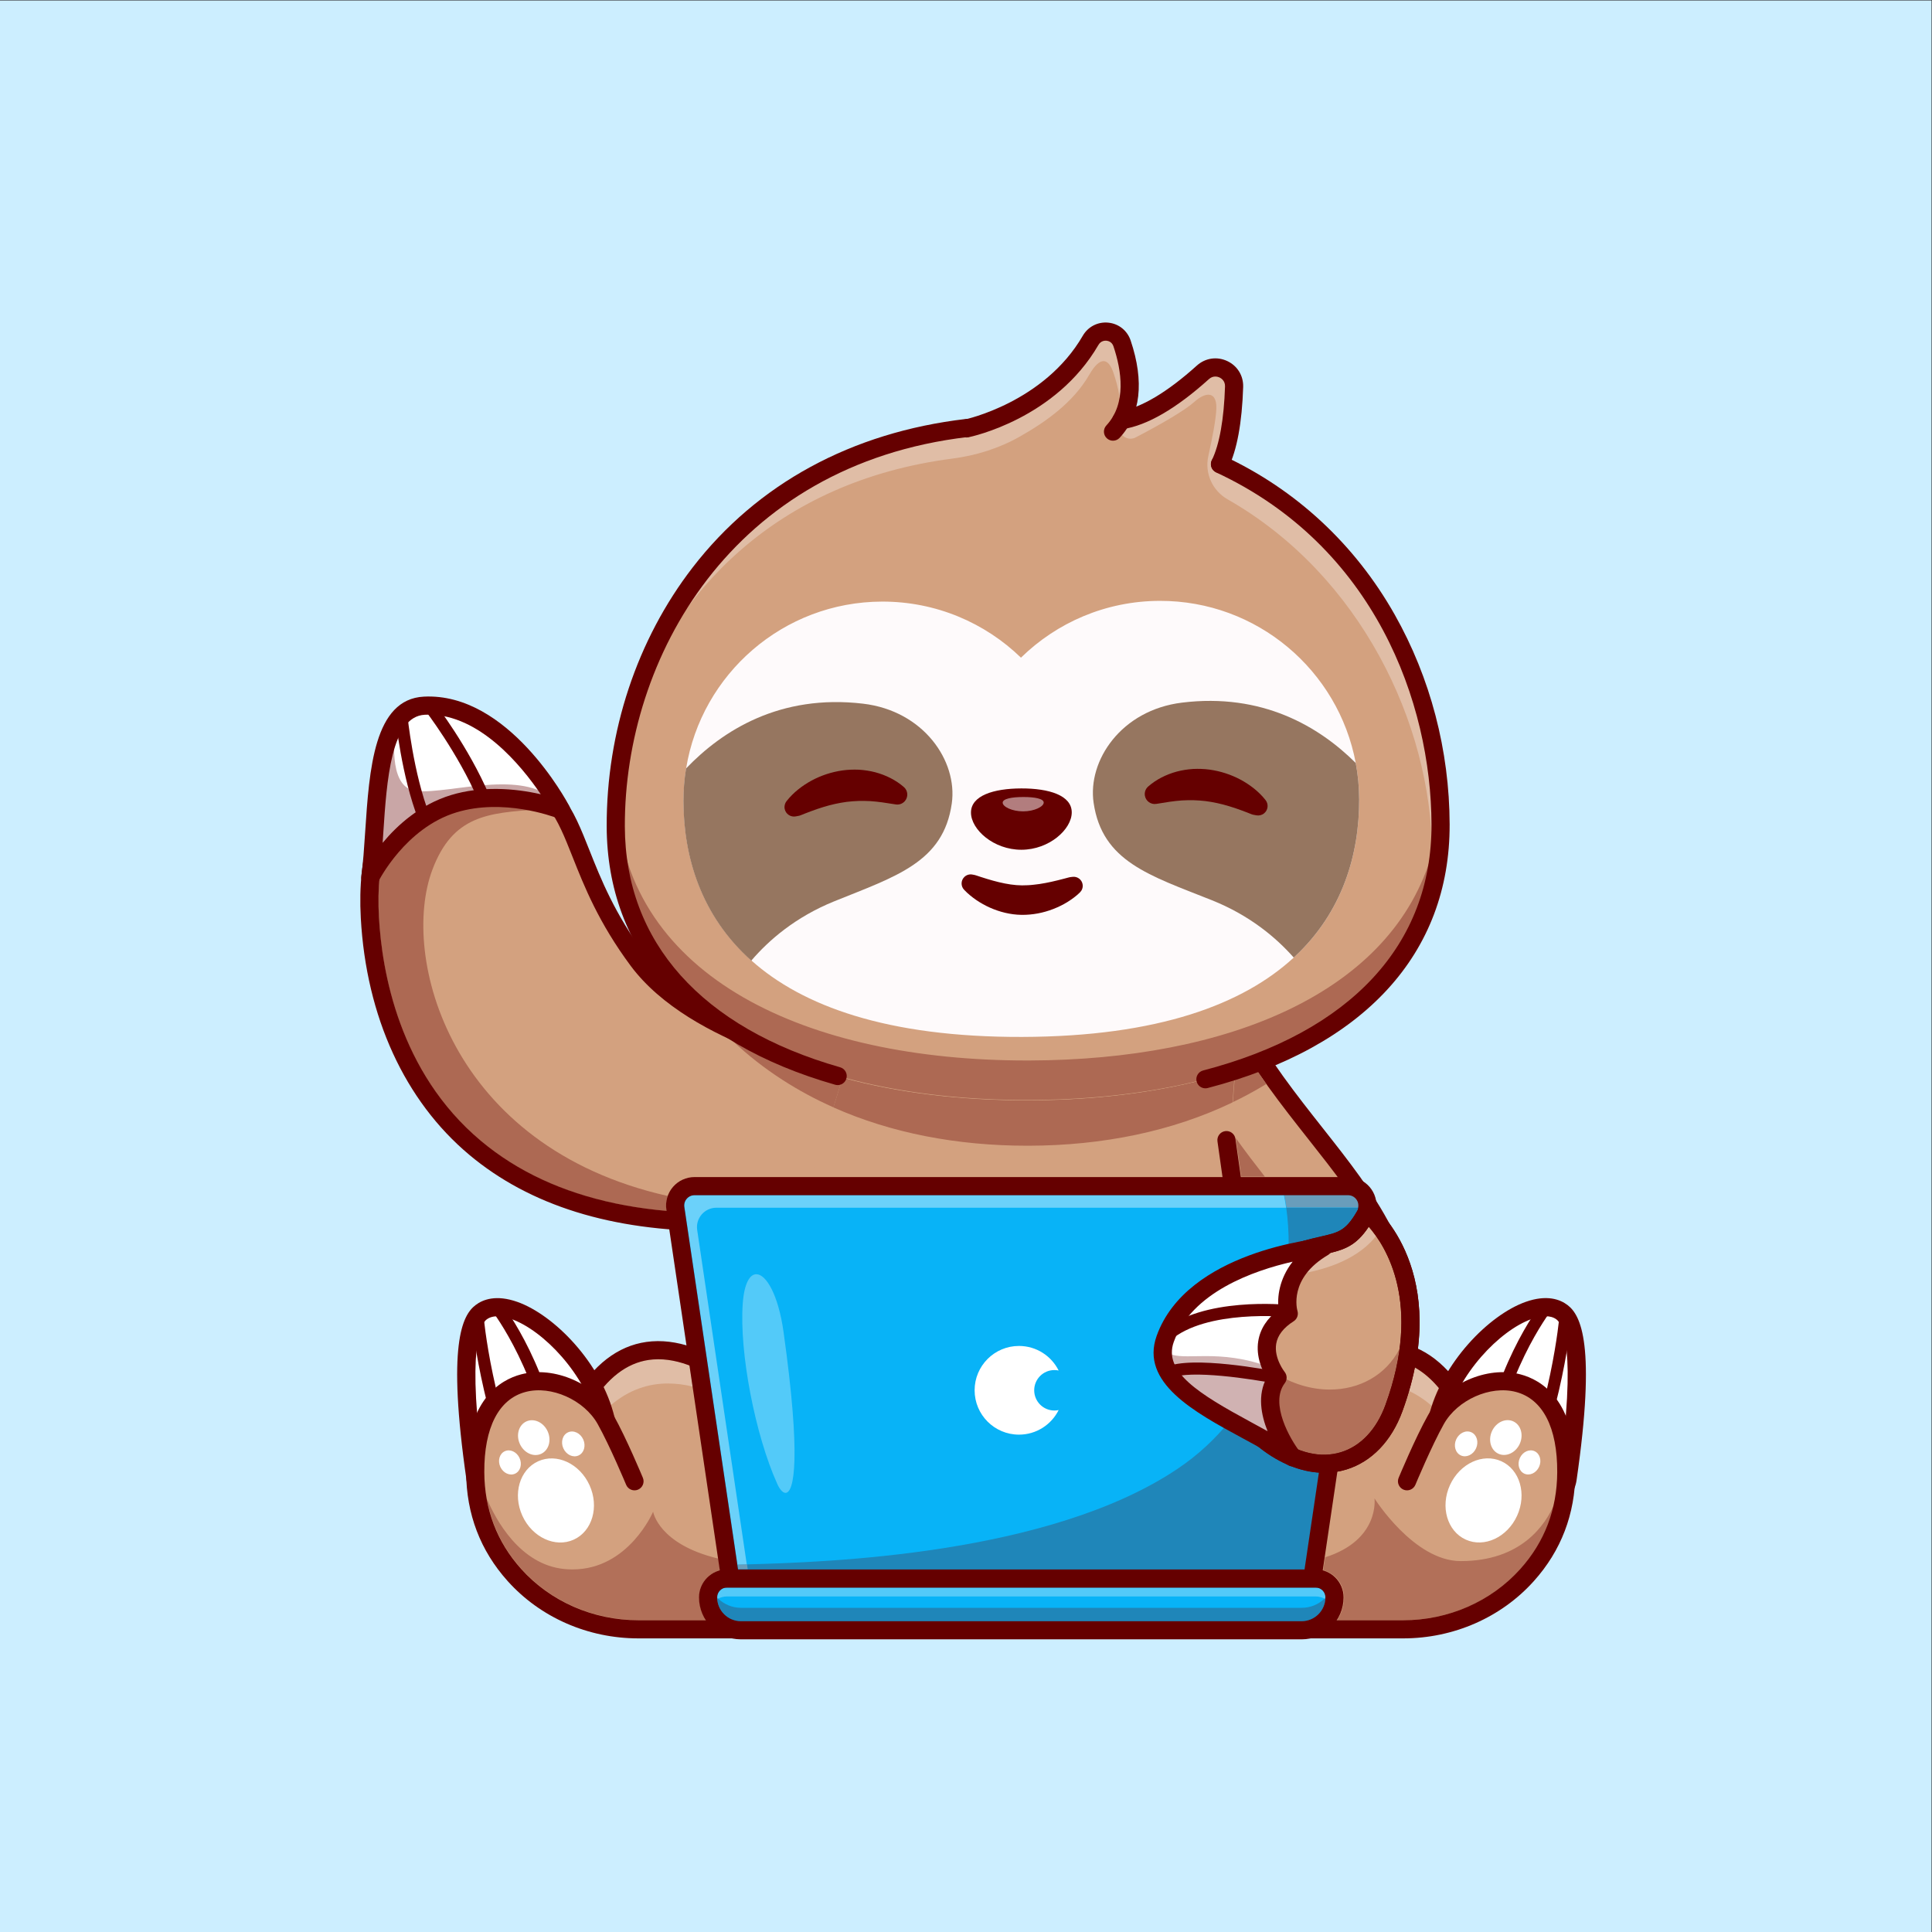 <?xml version="1.0" encoding="UTF-8" standalone="no"?>
<svg
   xmlns:dc="http://purl.org/dc/elements/1.1/"
   xmlns:cc="http://creativecommons.org/ns#"
   xmlns:rdf="http://www.w3.org/1999/02/22-rdf-syntax-ns#"
   xmlns:svg="http://www.w3.org/2000/svg"
   xmlns="http://www.w3.org/2000/svg"
   viewBox="0 0 5333.333 5333.333"
   height="5333.333"
   width="5333.333"
   xml:space="preserve"
   id="svg2"
   version="1.1"><rect x="0" y="0" width="5333.333" height="5333.333" fill="#333333" stroke="none"/><defs
     id="defs6" /><g
     transform="matrix(1.333,0,0,-1.333,0,5333.333)"
     id="g10"><g
       transform="scale(0.1)"
       id="g12"><g
         transform="scale(2.454)"
         id="g14"><path
           id="path16"
           style="fill:#cceeff;fill-opacity:1;fill-rule:nonzero;stroke:none"
           d="M 16300,0 H 0 V 16300 H 16300 V 0" /></g><g
         transform="scale(1.698)"
         id="g18"><path
           id="path20"
           style="fill:#d3a17f;fill-opacity:1;fill-rule:nonzero;stroke:none"
           d="m 16286.5,6880.68 c -6.1,-331.31 -64.3,-634.87 -165.5,-910.8 -1024,-2788.36 -6467.28,-2745.41 -7344.32,92.96 -154.17,484.88 -182.09,1008.53 -76.94,1512.79 71.11,329.9 168.25,702.91 280.35,1089.83 168.01,579.55 369.78,1190.03 567.65,1732.24 40.12,110.1 80.24,217.2 119.53,320.8 97.14,254 190.99,486.2 277.58,684.4 h 5037.25 c 35.1,-77.8 80.3,-188 131.2,-318.3 l 0.3,-0.3 c 85.2,-217.5 187.6,-491.8 287.8,-767.1 140.6,-386.43 277,-775.52 357.6,-1014.64 196.7,-652.89 541,-1615.71 527.5,-2421.88" /></g><g
         transform="scale(1.709)"
         id="g22"><path
           id="path24"
           style="fill:#650000;fill-opacity:1;fill-rule:nonzero;stroke:none"
           d="m 16178.2,6835.07 h 0.3 -0.3 M 9950.92,11217.2 C 9556.98,10298 8995.91,8648.19 8749.31,7502.12 c -99.89,-479.38 -74.43,-979.65 73.79,-1446.16 503.9,-1631.12 2581.2,-2255.1 4279.8,-2014.65 1412.5,199.95 2933.2,1039.45 2965.4,2795.75 11.2,670.21 -232.9,1451.72 -429.1,2079.67 -31.9,102.06 -62.2,199.32 -89.7,290.54 -164,487.75 -552.2,1571.83 -739.1,2009.93 H 9950.92 M 12361.4,3769.14 c -698.7,0 -1382.6,133.42 -1980.8,391.66 -907.54,391.72 -1518.64,1024.3 -1767.4,1829.39 -159.34,501.62 -186.73,1040.51 -79.06,1557.52 255.67,1187.97 844.59,2909.49 1243.8,3823.49 l 28.79,66 h 5146.87 l 29.2,-64.9 c 175.7,-391.3 602.1,-1579.85 775.7,-2096.62 l 1,-3.33 c 27.5,-91 57.8,-188.14 89.6,-290.08 200.9,-643.05 450.9,-1443.4 439.1,-2149.07 v -0.17 c -15.2,-827.27 -353.3,-1549.44 -978,-2088.39 -555.9,-479.68 -1308.5,-798.19 -2176.4,-921.08 -257.2,-36.45 -515.8,-54.42 -772.4,-54.42" /></g><g
         transform="scale(1.797)"
         id="g26"><path
           id="path28"
           style="fill:#d3a17f;fill-opacity:1;fill-rule:nonzero;stroke:none"
           d="m 16239.3,6756.23 c -36.5,-785.4 -567.3,-1040.86 -1008.9,-1116.16 -323.2,-55.21 -598.5,-14.41 -598.5,-14.41 l -451.4,3566.92 28.5,371.56 69.3,908.06 0.3,-0.2 c 125,-229.1 262.8,-440.9 405.6,-641.44 739.6,-1037.75 1615.8,-1776.12 1555.1,-3074.33" /></g><g
         transform="scale(1.797)"
         id="g30"><path
           id="path32"
           style="fill:#d3a17f;fill-opacity:1;fill-rule:nonzero;stroke:none"
           d="m 16239.3,6756.23 c -22.2,-474.51 -224.5,-755.62 -478.9,-920.08 -166.6,-108.25 -355.4,-166.3 -530,-196.08 -323.2,-55.21 -598.5,-14.41 -598.5,-14.41 l -451.4,3566.92 2.7,34.01 25.8,337.55 69.3,908.06 0.3,-0.2 c 125,-229.1 262.8,-440.9 405.6,-641.44 739.6,-1037.75 1615.8,-1776.12 1555.1,-3074.33" /></g><g
         transform="scale(1.607)"
         id="g34"><path
           id="path36"
           style="fill:#ad6953;fill-opacity:1;fill-rule:nonzero;stroke:none"
           d="m 16300,9733.75 h -304 l -69.4,491.15 c -0.3,2 -0.6,4 -1,6 122.7,-172 248.9,-336.68 374.4,-497.15 m -429.7,575.45 c -2.5,1.4 -5.1,2.8 -7.6,4.1 l 0.4,6.1 c 2.4,-3.4 4.8,-6.8 7.2,-10.2" /></g><g
         transform="scale(1.807)"
         id="g38"><path
           id="path40"
           style="fill:#650000;fill-opacity:1;fill-rule:nonzero;stroke:none"
           d="m 14794.9,5474.69 c -148.8,0 -250.3,14.39 -261.6,16.05 l -76.9,11.4 -503.6,3558.72 c -8,56.83 31.6,109.46 88.5,117.54 56.6,7.97 109.4,-31.54 117.5,-88.43 l 481.3,-3401.01 c 193.7,-14.23 714.3,-21.31 1061.2,264.73 211.1,174.04 326.1,432.75 341.8,768.81 45.6,977.38 -460.4,1618.53 -1046.4,2360.94 -307.5,389.74 -625.6,792.71 -891,1279.36 -27.5,50.4 -8.9,113.5 41.5,141.1 50.3,27.5 113.5,8.9 141.1,-41.6 257,-471.1 569.5,-867.1 871.7,-1250.03 586.3,-742.86 1140,-1444.49 1090.8,-2499.45 -18.5,-397.66 -159.2,-707.33 -418.1,-920.38 -326.6,-268.67 -762.9,-317.75 -1037.8,-317.75" /></g><g
         transform="scale(1.851)"
         id="g42"><path
           id="path44"
           style="fill:#d3a17f;fill-opacity:1;fill-rule:nonzero;stroke:none"
           d="M 16300,5988.3 V 4137.82 H 6548.03 V 5988.3 c 806.21,1262.26 2044.11,-157.44 2044.11,-157.44 h 5663.76 c 0,0 473.9,543.36 1026.1,658.98 340.4,71.05 710.5,-20.21 1018,-501.54" /></g><path
         id="path46"
         style="fill:#e0bda6;fill-opacity:1;fill-rule:nonzero;stroke:none"
         d="m 12653.2,10912.5 c -43,126.9 -94.4,251.4 -152.7,372.5 300.5,352.9 645.4,545.7 1028.6,574.5 35.4,2.7 70.7,4 106.1,4 219.1,0 437.3,-49.8 645.9,-129 l 65.1,-439.7 c -165.4,40.3 -337.4,64.3 -512.3,64.3 -391.8,0 -798.4,-120.2 -1180.7,-446.6" /><g
         transform="scale(1.828)"
         id="g48"><path
           id="path50"
           style="fill:#e0bda6;fill-opacity:1;fill-rule:nonzero;stroke:none"
           d="m 16218,5961.77 c -84,73.29 -170.2,128.32 -257.2,168.03 26.9,92.43 48.6,181.43 65.8,267.46 97.3,-53.98 188.6,-131.76 273.4,-232.95 -31.4,-65.85 -59,-133.57 -82,-202.54" /></g><g
         transform="scale(1.862)"
         id="g52"><path
           id="path54"
           style="fill:#650000;fill-opacity:1;fill-rule:nonzero;stroke:none"
           d="M 16300,4011.35 H 6406.71 v 1969.34 l 15.89,24.81 c 223.37,349.77 501.72,539.41 827.27,563.68 694.05,51.44 1338.06,-676.97 1365.12,-708.06 36.62,-41.99 32.27,-105.73 -9.71,-142.35 -41.99,-36.62 -105.73,-32.27 -142.35,9.67 -6.01,6.87 -605.83,684.28 -1198.56,639.44 -251.24,-18.84 -471.76,-169.08 -655.83,-446.63 V 4213.13 h 9489.66 v 1708.12 c -184.2,277.71 -404.9,427.95 -656.3,446.69 -594.5,44.3 -1192.1,-632.58 -1198.1,-639.45 -36.6,-41.99 -100.3,-46.34 -142.3,-9.72 -42,36.62 -46.4,100.36 -9.8,142.35 27.1,31.09 671.8,759.66 1365.1,708.06 325.6,-24.27 603.9,-213.91 827.3,-563.68 l 15.9,-24.81 V 4011.35" /></g><path
         id="path56"
         style="fill:#ffffff;fill-opacity:1;fill-rule:nonzero;stroke:none"
         d="m 9847.62,9381 c -183.33,1265.4 -360.98,3088.5 114.15,3451.9 635.83,486.2 2235.93,-781.5 2582.83,-2219.5 C 12741.4,9797.7 10004.2,8300.3 9847.62,9381" /><path
         id="path58"
         style="fill:#650000;fill-opacity:1;fill-rule:nonzero;stroke:none"
         d="m 11554.7,9437.8 c -63,0 -117.3,47.6 -124.1,111.8 -210,1971 -1228.7,3298.8 -1239,3311.9 -42.4,54.5 -32.7,133 21.7,175.4 54.4,42.5 132.9,32.8 175.4,-21.6 43.7,-55.9 1072.6,-1393.9 1290.5,-3439.3 7.3,-68.6 -42.4,-130.2 -111.1,-137.5 -4.5,-0.5 -9,-0.7 -13.4,-0.7" /><path
         id="path60"
         style="fill:#650000;fill-opacity:1;fill-rule:nonzero;stroke:none"
         d="m 10932.9,8815.7 c -46.6,0 -91.3,26.1 -112.8,70.8 -880.01,1830.6 -1054.52,3841.8 -1056.18,3861.9 -5.72,68.8 45.46,129.2 114.25,134.9 69.29,5.4 129.13,-45.5 134.83,-114.3 1.7,-19.6 173,-1986.5 1032.4,-3774.2 29.9,-62.2 3.7,-136.9 -58.5,-166.8 -17.4,-8.4 -35.9,-12.3 -54,-12.3" /><path
         id="path62"
         style="fill:#650000;fill-opacity:1;fill-rule:nonzero;stroke:none"
         d="m 10033.6,9408 c 14.7,-102 58.1,-159 145,-190.6 359.6,-130.7 1234.3,222.8 1799.3,727.8 271.3,242.4 418.4,481.6 384,624.2 -236.2,979 -1106.7,1889 -1771.7,2124.6 -156.1,55.4 -372,98.4 -514.3,-10.4 -109.15,-83.5 -434.73,-566.4 -42.3,-3275.7 v 0.1 m 319,-591.3 c -111,0 -213.1,15 -302.4,47.5 -216.21,78.6 -354.2,252.6 -388.58,489.9 v 0 c -407.47,2812.9 -89.02,3417.8 185.99,3628 152.39,116.7 426.79,222.7 868.19,66.2 754.5,-267.4 1738.1,-1257.5 2011.4,-2390.8 71,-294.2 -101.5,-637.4 -498.8,-992.5 -511.6,-457.2 -1309.4,-848.3 -1875.8,-848.3" /><g
         transform="scale(2.014)"
         id="g64"><path
           id="path66"
           style="fill:#ffffff;fill-opacity:1;fill-rule:nonzero;stroke:none"
           d="m 16120.7,4658.79 c 91.1,628.42 179.3,1533.81 -56.6,1714.28 -315.8,241.46 -1110.5,-388.11 -1282.7,-1102.25 -97.7,-405.09 1261.6,-1148.73 1339.3,-612.03" /></g><g
         transform="scale(1.973)"
         id="g68"><path
           id="path70"
           style="fill:#650000;fill-opacity:1;fill-rule:nonzero;stroke:none"
           d="m 15587.6,4783.57 c -2.2,0 -4.5,0.1 -6.8,0.35 -34.7,3.7 -59.9,34.92 -56.3,69.69 110.5,1036.72 632,1714.88 654.1,1743.22 21.6,27.57 61.3,32.49 88.9,10.95 27.6,-21.49 32.5,-61.28 11,-88.91 -5.2,-6.63 -521.5,-679.63 -627.9,-1678.64 -3.5,-32.54 -31,-56.66 -63,-56.66" /></g><g
         transform="scale(1.997)"
         id="g72"><path
           id="path74"
           style="fill:#650000;fill-opacity:1;fill-rule:nonzero;stroke:none"
           d="m 15711.8,4414.58 c -9.1,0 -18.3,1.95 -27.1,6.16 -31.1,14.97 -44.3,52.38 -29.3,83.53 430.4,895.21 516.2,1880.16 517,1889.98 2.9,34.45 33.5,59.94 67.6,57.24 34.4,-2.86 60,-33.11 57.1,-67.56 -0.8,-10.06 -88.1,-1017.2 -528.9,-1933.9 -10.7,-22.38 -33.1,-35.45 -56.4,-35.45" /></g><g
         transform="scale(2.028)"
         id="g76"><path
           id="path78"
           style="fill:#650000;fill-opacity:1;fill-rule:nonzero;stroke:none"
           d="m 16007.3,4626.02 h 0.3 -0.3 m -223.9,1661.84 c -49.1,0 -100.1,-13.12 -142.3,-28.11 -327.8,-116.18 -757.2,-564.93 -873.6,-1047.7 -17,-70.32 55.6,-188.27 189.4,-307.81 278.5,-249.03 710,-423.45 887.2,-358.89 42.9,15.58 64.3,43.69 71.6,93.98 193.5,1335.98 32.9,1574.11 -20.9,1615.29 -31.8,24.26 -71,33.24 -111.4,33.24 m -25.1,-1940.11 c -279.3,0 -672.7,192.86 -925,418.32 -195.9,175.11 -281,344.35 -246,489.43 134.8,558.86 619.8,1047.1 991.9,1178.96 217.7,77.13 353,24.86 428.1,-32.64 135.6,-103.66 292.7,-401.95 91.8,-1789.06 v 0 c -17,-117.02 -85,-202.83 -191.6,-241.59 -44.1,-16.02 -94.5,-23.42 -149.2,-23.42" /></g><g
         transform="scale(1.991)"
         id="g80"><path
           id="path82"
           style="fill:#d3a17f;fill-opacity:1;fill-rule:nonzero;stroke:none"
           d="m 14636.5,4688.57 c 0,0 168.2,404.87 300.6,641.35 292.3,521.97 1362.9,708.18 1356.2,-547.79 -2.5,-471 -183,-818.46 -407.8,-1068.8 -327,-364.44 -799.4,-564.67 -1289.1,-564.67 h -3978 -3977.92 c -489.74,0 -962.1,200.23 -1289.22,564.67 -224.68,250.34 -405.22,597.8 -407.72,1068.8 -6.69,1255.97 1063.93,1069.76 1356.2,547.79 132.43,-236.48 300.61,-641.35 300.61,-641.35 h 8036.15" /></g><g
         transform="scale(1.975)"
         id="g84"><path
           id="path86"
           style="fill:#b27059;fill-opacity:1;fill-rule:nonzero;stroke:none"
           d="m 14718.9,3270.25 h -696.8 c 45,68.97 71.1,151.31 71.1,239.58 0,135.92 -92.8,250.57 -218.4,283.99 l 20,135.01 c 575.9,182.25 517.6,617.66 517.6,617.66 0,0 413.2,-657.36 904.1,-657.36 635.8,0 889.5,380.35 983.5,602.82 -54.4,-254.52 -172.1,-483.57 -351.9,-683.9 -306.8,-341.77 -754.8,-537.8 -1229.2,-537.8 m -7315.74,0 h -706.99 c -474.35,0 -922.36,196.03 -1229.14,537.8 -191.68,213.55 -312.81,459.81 -361.88,734.79 91.91,-216.33 345.47,-691.69 813.08,-736.82 29.27,-2.78 57.88,-4.15 85.63,-4.15 588.85,0 844.48,605.15 844.48,605.15 0,0 55.05,-341.82 684.05,-491.61 l 18.03,-121.59 c -125.59,-33.42 -218.36,-148.07 -218.36,-283.99 0,-88.27 26.13,-170.61 71.1,-239.58" /></g><g
         transform="scale(2.002)"
         id="g88"><path
           id="path90"
           style="fill:#650000;fill-opacity:1;fill-rule:nonzero;stroke:none"
           d="M 14514.7,3037.22 H 6603.28 c -521.01,0 -1013.69,216.03 -1351.77,592.66 -282.67,314.91 -427.17,693.44 -429.48,1125 -3.98,750.26 353.87,956.86 567.61,1013.24 345.97,91.23 775.23,-98.08 956.71,-422.13 132.88,-237.25 296.83,-631.01 303.77,-647.64 19.87,-47.84 -2.85,-102.77 -50.69,-122.65 -47.84,-19.92 -102.72,2.8 -122.65,50.64 -1.64,3.99 -166.74,400.3 -294.18,627.92 -139.88,249.79 -480.95,402 -745.12,332.38 -278.31,-73.41 -430.22,-368.49 -427.77,-830.76 2.05,-384.27 130.39,-720.91 381.48,-1000.66 302.52,-337.03 744.32,-530.34 1212.09,-530.34 h 7911.42 c 467.8,0 909.6,193.31 1212.2,530.34 251.1,279.75 379.4,616.43 381.4,1000.66 2.5,462.27 -149.4,757.35 -427.8,830.76 -264,69.62 -605.2,-82.59 -745.1,-332.38 -127.5,-227.77 -292.5,-623.93 -294.1,-627.92 -19.9,-47.84 -74.9,-70.51 -122.7,-50.64 -47.9,19.88 -70.5,74.81 -50.7,122.65 6.9,16.63 170.9,410.39 303.8,647.64 181.5,324.05 610.6,513.41 956.7,422.13 213.7,-56.38 571.6,-262.98 567.6,-1013.24 -2.3,-431.56 -146.8,-810.04 -429.5,-1125 -338,-376.63 -830.7,-592.66 -1351.8,-592.66" /></g><path
         id="path92"
         style="fill:#ffffff;fill-opacity:1;fill-rule:nonzero;stroke:none"
         d="m 10817.5,8620.7 c 203.6,-448.1 680.1,-669.8 1064.2,-495.3 384.2,174.5 530.5,679.3 326.9,1127.4 -203.5,448.1 -680,669.8 -1064.2,495.3 -384.1,-174.6 -530.5,-679.3 -326.9,-1127.4" /><path
         id="path94"
         style="fill:#ffffff;fill-opacity:1;fill-rule:nonzero;stroke:none"
         d="m 11667.1,10014.8 c 60.1,-132.3 200.8,-197.8 314.2,-146.2 113.4,51.5 156.6,200.5 96.5,332.8 -60.1,132.3 -200.8,197.7 -314.2,146.2 -113.4,-51.5 -156.6,-200.5 -96.5,-332.8" /><path
         id="path96"
         style="fill:#ffffff;fill-opacity:1;fill-rule:nonzero;stroke:none"
         d="m 10361,9633.4 c 58.4,-128.5 195,-192.1 305.2,-142.1 110.2,50.1 152.1,194.8 93.8,323.3 -58.4,128.5 -195.1,192.1 -305.2,142.1 -110.2,-50.1 -152.2,-194.8 -93.8,-323.3" /><path
         id="path98"
         style="fill:#ffffff;fill-opacity:1;fill-rule:nonzero;stroke:none"
         d="m 10765.7,10107.2 c 84.3,-185.4 281.4,-277.2 440.3,-205 158.9,72.3 219.5,281.1 135.3,466.5 -84.3,185.3 -281.4,277.1 -440.3,204.9 -158.9,-72.2 -219.5,-281.1 -135.3,-466.4" /><g
         transform="scale(1.94)"
         id="g100"><path
           id="path102"
           style="fill:#ffffff;fill-opacity:1;fill-rule:nonzero;stroke:none"
           d="m 16195,4444.12 c -104.9,-231 -350.6,-345.29 -548.6,-255.33 -198,89.96 -273.5,350.19 -168.6,581.19 105,231.01 350.7,345.3 548.7,255.34 198,-90.01 273.5,-350.19 168.5,-581.2" /></g><g
         transform="scale(1.879)"
         id="g104"><path
           id="path106"
           style="fill:#ffffff;fill-opacity:1;fill-rule:nonzero;stroke:none"
           d="m 16268,5330.22 c -32,-70.41 -106.9,-105.27 -167.2,-77.81 -60.4,27.41 -83.4,106.71 -51.4,177.13 32,70.41 106.9,105.22 167.3,77.81 60.3,-27.41 83.3,-106.71 51.3,-177.13" /></g><g
         transform="scale(1.959)"
         id="g108"><path
           id="path110"
           style="fill:#ffffff;fill-opacity:1;fill-rule:nonzero;stroke:none"
           d="m 16270.2,4917.77 c -29.8,-65.6 -99.6,-98.06 -155.8,-72.54 -56.3,25.57 -77.7,99.44 -47.9,165.04 29.8,65.6 99.6,98.07 155.8,72.54 56.3,-25.57 77.7,-99.44 47.9,-165.04" /></g><g
         transform="scale(1.936)"
         id="g112"><path
           id="path114"
           style="fill:#ffffff;fill-opacity:1;fill-rule:nonzero;stroke:none"
           d="m 16256.4,5221.6 c -43.5,-95.78 -145.3,-143.2 -227.4,-105.9 -82.1,37.35 -113.4,145.22 -69.9,241 43.5,95.73 145.4,143.16 227.5,105.86 82.1,-37.3 113.4,-145.23 69.8,-240.96" /></g><g
         transform="scale(1.491)"
         id="g116"><path
           id="path118"
           style="fill:#d3a17f;fill-opacity:1;fill-rule:nonzero;stroke:none"
           d="m 11747.3,12009.4 -171.7,-556 -469.7,-1519.63 c -309.3,-37.48 -604.2,-60.82 -884.3,-70.27 -3800.04,-131.36 -4975.68,2209 -5086.26,4221.2 -121.59,2215.3 1468.31,2181.9 1882.86,2053.6 1137.57,-352.5 785.67,-1227.6 1838.15,-2646.4 261.17,-351.9 648,-629.8 1054.69,-844.9 375.46,-199.4 767.66,-345.2 1092.76,-446.7 430.6,-134.2 743.5,-190.9 743.5,-190.9" /></g><g
         transform="scale(1.441)"
         id="g120"><path
           id="path122"
           style="fill:#ad6953;fill-opacity:1;fill-rule:nonzero;stroke:none"
           d="m 9580.57,10360.3 c -1091.75,96.4 -1986.09,432.5 -2670.43,1006 -1175.87,985.2 -1423.09,2437.8 -1465.78,3215.9 -17.58,320.1 -0.77,604.3 50.13,851.6 187.8,259.8 529.86,631.5 1026.7,783.1 196.41,59.9 399.17,83.1 593.41,83.1 225.02,0 438.6,-31.1 617.34,-72.1 16.58,-53.6 20.33,-93.7 -11.24,-95.9 -707.62,-49.9 -1213.83,-84.4 -1507.21,-866.8 -464.87,-1239.6 243.22,-3982.3 3382.9,-4687.4 -22,-62.2 -28.87,-129.5 -18.95,-196.4 l 3.13,-21.1" /></g><g
         transform="scale(1.497)"
         id="g124"><path
           id="path126"
           style="fill:#650000;fill-opacity:1;fill-rule:nonzero;stroke:none"
           d="m 9880.37,9696.25 c -1414.33,0 -2550.61,353.15 -3388.34,1055.05 -892.94,748.2 -1425.91,1911.3 -1500.77,3275.1 -49.1,894.9 166.37,1536.2 640.48,1906.2 470.8,367.4 1093.87,360.7 1397.85,266.5 724,-224.3 892.56,-649.3 1125.85,-1237.5 154.67,-389.9 347.14,-875.1 769.3,-1444.2 779.32,-1050.3 2781.76,-1424.9 2801.86,-1428.5 68.2,-12.4 113.5,-77.7 101.1,-146 -12.4,-68.2 -77.4,-113.5 -145.9,-101.1 -86.2,15.6 -2119.97,395.5 -2958.69,1526 -441.8,595.5 -641.02,1097.7 -801.03,1501.2 -223,562.2 -357.62,901.5 -966.78,1090.3 -163.68,50.7 -729.78,118.2 -1169.09,-224.7 -405.46,-316.4 -588.59,-886.5 -544.22,-1694.4 41.1,-749.3 279.14,-2147.8 1411.29,-3096.4 1007.45,-844.2 2486.92,-1154.29 4396.82,-921.7 68.8,8.4 131.5,-40.58 139.9,-109.39 8.3,-68.81 -40.7,-131.41 -109.5,-139.83 -419.7,-51.11 -820.1,-76.56 -1200.13,-76.63" /></g><g
         transform="scale(1.569)"
         id="g128"><path
           id="path130"
           style="fill:#ad6953;fill-opacity:1;fill-rule:nonzero;stroke:none"
           d="m 13559,10378 c -925,0 -1796.3,166.5 -2559,505.9 v 0 l 121,391.8 c 730,-200.4 1554.4,-298.9 2426.9,-298.9 10.3,0 20.6,0 30.9,0 991.7,2.7 1921.1,131.8 2721.2,392.1 l -32,-418.9 c -792.7,-381 -1710.5,-569.6 -2689.1,-572 -6.5,0 -13.2,0 -19.9,0" /></g><g
         transform="scale(1.609)"
         id="g132"><path
           id="path134"
           style="fill:#ad6953;fill-opacity:1;fill-rule:nonzero;stroke:none"
           d="m 15868.2,10680.9 v 0 l 31.2,408.6 c 77,25.1 152.9,51.4 227.3,79 56.8,-86.2 114.6,-170.3 173.3,-252.7 -16.7,-10.2 -33.5,-20.4 -50.4,-30.4 -123.5,-73.6 -250.5,-141.7 -381.4,-204.5 v 0" /></g><g
         transform="scale(1.619)"
         id="g136"><path
           id="path138"
           style="fill:#650000;fill-opacity:1;fill-rule:nonzero;stroke:none"
           d="m 16201.8,10850 c -58.3,81.9 -115.9,165.5 -172.3,251.2 37.5,13.8 74.5,27.9 111.3,42.4 52.2,-78.7 105.4,-155.7 159.2,-231.3 -32.5,-21.2 -65.2,-41.9 -98.2,-62.3" /></g><g
         transform="scale(1.132)"
         id="g140"><path
           id="path142"
           style="fill:#ad6953;fill-opacity:1;fill-rule:nonzero;stroke:none"
           d="m 15247.2,15086.3 c -325.7,144.4 -637.3,312 -932.3,502.9 -324.2,209 -628.3,445.8 -909.5,710.8 609.9,-274.2 1203.9,-448.3 1592.6,-545.7 136.3,-44.4 275.3,-86.1 416.9,-124.9 l -167.7,-543.1" /></g><g
         transform="scale(1.157)"
         id="g144"><path
           id="path146"
           style="fill:#650000;fill-opacity:1;fill-rule:nonzero;stroke:none"
           d="m 14675.3,15415.2 c -380.4,95.3 -961.6,265.7 -1558.4,534 -118.6,111.8 -233.1,228.7 -343.2,350.8 108.1,-57.4 217.2,-111.4 326.3,-162 465.2,-293.1 994.9,-533.7 1575.3,-722.8" /></g><g
         transform="scale(2.039)"
         id="g148"><path
           id="path150"
           style="fill:#d3a17f;fill-opacity:1;fill-rule:nonzero;stroke:none"
           d="m 14633.1,11250.5 c 5,-1894.76 -1868.3,-2796.19 -4182.4,-2802.37 -2313.97,-6.13 -4192.34,885.29 -4197.39,2780.07 -4.81,1816 1168.64,3893.2 3825.69,4069.2 320.8,164.8 755.6,449.9 999.4,871 76.4,131.6 270.9,113.1 319.5,-31.5 64.7,-192.1 124,-444.5 -4.1,-770.9 355.2,173.5 707.9,370.9 824,475.7 124.2,112 322.3,21.2 317.1,-146 -5.3,-161.6 -62.8,-504.6 -129.6,-792.1 1525.5,-715.9 2224.1,-2259.6 2227.8,-3653.1" /></g><g
         transform="scale(1.831)"
         id="g152"><path
           id="path154"
           style="fill:#a89ba6;fill-opacity:1;fill-rule:nonzero;stroke:none"
           d="m 14808.2,10105.4 c 791.4,442.9 1326.7,1100.5 1457.7,1982.8 0,0 0,0 0,0.1 0.3,2.5 0.7,4.9 1.1,7.4 0,0.3 0.1,0.7 0.1,1.1 0.1,0.7 0.2,1.4 0.3,2.1 0.1,0.6 0.2,1.1 0.3,1.7 0,0.4 0.1,1 0.2,1.5 16.2,113.2 25.8,230.1 28.4,350.7 0,0.1 0,0.2 0,0.4 0,2.8 0.1,5.8 0.2,8.6 0,0.2 0,0.3 0,0.4 0,0.9 0,1.8 0,2.7 0,0.3 0,0.5 0,0.7 0.1,2.7 0.1,5.2 0.2,7.9 0,0.3 0,0.9 0,1.3 0,0.7 0,1.4 0,2.1 0,0.4 0,1.1 0,1.5 0,0.7 0,1.3 0,2 0.1,1 0.1,2.2 0.1,3.2 0,0.6 0,1.2 0,1.8 0,0.6 0,1.2 0,1.9 0,0.6 0,1.2 0,1.8 0,0.7 0.1,1.2 0.1,2 0,0.5 0,1.1 0,1.6 0,1 0,2.3 0,3.3 0,0.5 0,1.1 0,1.6 0,0.7 0,1.6 0,2.2 0,0.5 0,1 0,1.5 0,0.9 0,1.8 0,2.6 0,0.4 0,0.7 0.1,1.1 0,1.1 0,2.4 0,3.5 0,0.5 0,0.9 0,1.3 0,0.9 0,1.6 0,2.5 0,0.5 0,0.9 0,1.4 0,1 0,2 0,3 0,0.2 0,0.4 0,0.7 0,1.1 0,2.4 0,3.6 0,0.4 0,0.8 0,1.2 0,0.9 0,1.8 0,2.6 0,0.4 0,0.9 0,1.3 0,1.2 0,2.4 0,3.7 -0.2,71.5 -2,143.2 -5.5,215.3 3.6,-72.1 5.4,-143.8 5.6,-215.3 2.9,-1107.7 -570.6,-1910.5 -1488.9,-2424.4 m -7828.92,2104.9 c 0,0.1 0,0.2 -0.06,0.3 l 0.06,-0.3 m -0.22,2 c -0.06,0.5 -0.06,0.8 -0.11,1.3 0.05,-0.5 0.05,-0.8 0.11,-1.3 m -0.16,2 c -9.34,94.4 -14.26,191.3 -14.53,290.6 -0.17,65 0.98,130.2 3.55,195.8 -2.51,-65.5 -3.72,-130.8 -3.55,-195.7 0.27,-99.3 5.19,-196.3 14.53,-290.7" /></g><g
         transform="scale(1.831)"
         id="g156"><path
           id="path158"
           style="fill:#ad6953;fill-opacity:1;fill-rule:nonzero;stroke:none"
           d="m 11614.6,9410.5 c -2442.6,0 -4443.06,900.4 -4634.04,2802 l -0.05,0.3 c -0.06,0.5 -0.11,1.3 -0.16,1.8 -0.06,0.4 -0.06,0.7 -0.11,1.2 0,0.3 -0.06,0.5 -0.06,0.7 -9.34,94.4 -14.26,191.5 -14.53,290.8 -0.16,64.9 1.04,130.3 3.55,195.7 0.82,20.5 1.75,41 2.84,61.6 126.35,-1973.7 2155.44,-2907.57 4642.66,-2907.57 8.8,0 17.6,0 26.4,0 2241.4,6 4111.3,765.67 4557.7,2351.27 0,-5.2 0.1,-10.5 0.1,-15.7 0.6,-224 -22.3,-435.5 -67.2,-634.8 63.1,167.4 109.3,345 137.2,532.6 -131,-882.4 -666.4,-1540.2 -1457.9,-1983.1 -831.4,-465.18 -1945.2,-693.47 -3169.9,-696.74 -8.8,0 -17.7,-0.06 -26.5,-0.06 m 4654.3,2680 c 0.3,2.5 0.7,4.9 1.1,7.4 -0.4,-2.5 -0.8,-4.9 -1.1,-7.4 m 1.2,8.5 c 0.1,0.8 0.2,1.5 0.3,2.2 -0.1,-0.7 -0.2,-1.4 -0.3,-2.2 m 0.6,3.8 c 0,0.5 0.1,1 0.2,1.5 -0.1,-0.4 -0.2,-1.1 -0.2,-1.5 m 28.6,352.3 c 0,0.1 0,0.2 0,0.4 0,-0.2 0,-0.3 0,-0.4 m 0.2,9 c 0,0.2 0,0.3 0,0.4 0,-0.1 0,-0.2 0,-0.4 m 0,3.1 c 0,0.2 0,0.5 0,0.7 0,-0.2 0,-0.5 0,-0.7 m 0.2,8.6 c 0,0.4 0,0.8 0,1.3 0,-0.4 0,-1 0,-1.3 m 0,3.4 c 0,0.5 0,1 0,1.5 0,-0.4 0,-1.1 0,-1.5 m 0,3.5 c 0.1,1.1 0.1,2.1 0.1,3.2 0,-1 0,-2.2 -0.1,-3.2 m 0.1,5 c 0,0.6 0,1.2 0,1.9 0,-0.7 0,-1.3 0,-1.9 m 0,3.7 c 0,0.7 0.1,1.3 0.1,2 0,-0.8 -0.1,-1.3 -0.1,-2 m 0.1,3.6 c 0,1.1 0,2.2 0,3.3 0,-1 0,-2.3 0,-3.3 m 0,4.9 c 0,0.7 0,1.5 0,2.2 0,-0.6 0,-1.5 0,-2.2 m 0,3.7 c 0,0.9 0,1.8 0,2.6 0,-0.8 0,-1.7 0,-2.6 m 0.1,3.7 c 0,1.2 0,2.3 0,3.5 0,-1.1 0,-2.4 0,-3.5 m 0,4.8 c 0,0.9 0,1.7 0,2.5 0,-0.9 0,-1.6 0,-2.5 m 0,3.9 c 0,1 0,2 0,3 0,-1 0,-1.9 0,-3 m 0,3.7 c 0,1.2 0,2.4 0,3.6 0,-1.2 0,-2.5 0,-3.6 m 0,4.8 c 0,0.9 0,1.8 0,2.7 0,-0.9 0,-1.8 0,-2.7 m 0,3.9 c 0,1.2 0,2.4 0,3.7 -0.2,71.5 -2,143.3 -5.5,215.4 v 0 c 3.5,-72.1 5.3,-143.9 5.5,-215.4 0,-1.3 0,-2.5 0,-3.7" /></g><g
         transform="scale(1.914)"
         id="g160"><path
           id="path162"
           style="fill:#dbf3ff;fill-opacity:1;fill-rule:nonzero;stroke:none"
           d="m 6897.45,13424.5 v 0 0 m 0.63,1.9 C 7369.63,14847.9 8565.69,16109 10616.1,16290.5 8565.85,16109 7369.73,14847.8 6898.08,13426.4 m 3718.12,2864.1 c 3.9,0.3 8.1,0.7 12.1,1 -4.1,-0.3 -8,-0.7 -12.1,-1 m 12.4,1 c 1.2,0.1 2.4,0.2 3.6,0.4 -1.2,-0.1 -2.4,-0.3 -3.6,-0.4 m 4.1,0.4 c 1.3,0.1 2.4,0.2 3.8,0.3 -1.4,-0.1 -2.5,-0.2 -3.8,-0.3 m 3.9,0.3 c 2.6,0.2 5.4,0.5 8,0.7 -2.7,-0.2 -5.3,-0.4 -8,-0.7 m 8.5,0.7 c 1.2,0.1 2.2,0.2 3.4,0.3 -1,-0.1 -2.4,-0.2 -3.4,-0.3 m 4.1,0.4 c 1.2,0.1 2.3,0.2 3.5,0.3 -1.2,-0.1 -2.3,-0.2 -3.5,-0.3 m 3.8,0.3 c 2.6,0.2 5.2,0.4 7.9,0.6 -2.6,-0.2 -5.3,-0.4 -7.9,-0.6 m 8.7,0.7 c 0.9,0.1 2.2,0.2 3.1,0.3 -1,-0.1 -2.1,-0.2 -3.1,-0.3 m 4,0.3 c 1.1,0.1 2.1,0.2 3.2,0.3 -1,-0.1 -2.2,-0.2 -3.2,-0.3 m 3.8,0.3 c 2.6,0.2 5.2,0.4 7.8,0.6 -2.6,-0.2 -5.2,-0.4 -7.8,-0.6 m 8.7,0.7 c 1,0.1 2,0.2 2.9,0.2 -1,-0.1 -1.9,-0.1 -2.9,-0.2 m 4,0.3 c 1,0.1 2,0.2 3,0.2 -1.1,-0.1 -2,-0.1 -3,-0.2 m 3.9,0.3 c 2.5,0.2 5.1,0.4 7.6,0.6 -2.4,-0.2 -5.2,-0.4 -7.6,-0.6 m 8.8,0.7 c 0.9,0 1.6,0.1 2.6,0.2 -0.8,-0.1 -1.8,-0.2 -2.6,-0.2 m 3.9,0.3 c 0.8,0 1.9,0.1 2.7,0.2 -0.8,-0.1 -1.8,-0.2 -2.7,-0.2 m 3.8,0.2 c 2.5,0.2 5.1,0.4 7.6,0.6 -2.4,-0.2 -5.2,-0.4 -7.6,-0.6 m 8.8,0.7 c 1,0 1.7,0.1 2.7,0.1 -0.9,0 -1.8,-0.1 -2.7,-0.1 m 3.9,0.2 c 0.8,0.1 2,0.2 2.9,0.2 -1.1,0 -1.9,-0.1 -2.9,-0.2 m 3.8,0.3 c 2.5,0.2 5.2,0.4 7.6,0.5 -2.4,-0.1 -5.2,-0.3 -7.6,-0.5 m 8.9,0.6 c 0.9,0.1 1.7,0.1 2.6,0.2 -0.8,-0.1 -1.8,-0.1 -2.6,-0.2 m 3.9,0.3 c 0.8,0 1.9,0.1 2.7,0.2 -0.8,-0.1 -1.8,-0.2 -2.7,-0.2 m 3.8,0.2 c 1.3,0.1 2.6,0.2 3.9,0.3 -1.2,-0.1 -2.7,-0.2 -3.9,-0.3" /></g><g
         transform="scale(2.034)"
         id="g164"><path
           id="path166"
           style="fill:#e0bda6;fill-opacity:1;fill-rule:nonzero;stroke:none"
           d="m 14580.7,10988.8 c -8.7,1310.8 -728.5,2826.7 -2081.7,3597.7 -154.4,87.9 -234.9,265 -196.8,438.6 43.1,195.7 78.6,379.8 82.1,487.1 3,95.3 -30,139.8 -81.9,139.8 -39.3,0 -89.6,-25.6 -143.4,-74.1 -91,-82.1 -327,-220.9 -595.8,-360.8 -17.3,-9 -35.3,-13.1 -52.8,-13.1 -65.8,0 -124.6,57.8 -113.3,130.3 33.9,217.5 -11.6,395.5 -60.1,539.7 -24.9,74.2 -58.9,119.9 -101.6,119.9 -40.6,0 -89.1,-41.5 -145.4,-139.3 -162.2,-281.9 -443.2,-480 -707.8,-629.7 -211.6,-119.7 -445.89,-192.6 -686.97,-223.7 -1794.08,-232 -2853.9,-1368.6 -3287.14,-2648.6 24.19,93.7 51.58,186.9 82.21,279.4 v 0.1 c 0.2,0.6 0.4,1.2 0.59,1.8 443.81,1337.4 1569.33,2524.2 3498.58,2694.9 h 0.05 c 3.83,0.4 7.57,0.7 11.38,1 0.1,0.1 0.2,0.1 0.3,0.1 1.1,0.1 2.3,0.2 3.4,0.3 0.2,0 0.4,0 0.5,0 1.2,0.1 2.3,0.2 3.5,0.3 h 0.1 c 2.6,0.2 5,0.4 7.6,0.6 0.1,0.1 0.3,0.1 0.4,0.1 0.9,0.1 2.3,0.2 3.3,0.2 0,0.1 0.4,0.1 0.5,0.1 1.2,0.1 2.3,0.2 3.4,0.3 0.1,0 0.2,0 0.3,0 2.4,0.2 4.9,0.4 7.4,0.6 0.2,0 0.5,0 0.7,0.1 1,0 2,0.1 3,0.2 0.2,0 0.5,0 0.8,0.1 0.9,0 2,0.1 3,0.2 0.3,0 0.4,0 0.6,0 2.5,0.2 4.9,0.4 7.3,0.6 0.3,0 0.6,0.1 0.9,0.1 1,0.1 1.8,0.1 2.7,0.2 0.4,0 0.7,0 1.1,0.1 0.9,0 1.7,0.1 2.7,0.2 0.3,0 0.7,0 0.9,0.1 2.3,0.1 4.9,0.3 7.1,0.5 0.4,0 0.8,0 1.2,0.1 0.8,0 1.7,0.1 2.5,0.2 0.4,0 0.8,0 1.2,0 0.8,0.1 1.7,0.2 2.5,0.2 0.4,0.1 0.7,0.1 1,0.1 2.3,0.2 4.9,0.4 7.2,0.5 0.4,0 0.8,0.1 1.1,0.1 0.8,0.1 1.7,0.1 2.5,0.2 0.4,0 0.8,0 1.2,0.1 0.9,0 1.7,0.1 2.7,0.2 0.4,0 0.5,0 0.9,0 2.2,0.2 4.9,0.4 7.2,0.5 0.4,0 0.7,0.1 1.1,0.1 0.8,0 1.7,0.1 2.5,0.2 0.4,0 0.8,0 1.2,0 0.8,0.1 1.7,0.2 2.6,0.2 0.4,0 0.6,0.1 1,0.1 1.1,0.1 2.5,0.1 3.6,0.2 v 0 c 321.7,165.3 757.6,451.1 1002.1,873.3 34.8,60 94.2,88.9 153.1,88.9 70.6,0 140.6,-41.5 167.2,-120.5 36.7,-109.1 71.7,-237.6 71.8,-388 0.1,-115.1 -20.2,-243.1 -75.9,-385 v 0 0 c 356.1,174.1 709.8,372 826.1,477 38.1,34.3 83,49.6 126.9,49.6 98,0 191,-76.4 191.2,-189.1 0,-2.3 -0.1,-4.5 -0.1,-6.8 -5.3,-162.1 -63,-506 -129.9,-794.3 v 0 0 c 1459,-684.6 2163.6,-2124.7 2228.7,-3468.8 -0.3,5.9 -0.6,11.8 -1,17.7 -11.7,-176.8 -40.5,-344.6 -85.1,-503" /></g><g
         transform="scale(1.831)"
         id="g168"><path
           id="path170"
           style="fill:#c2b9c1;fill-opacity:1;fill-rule:nonzero;stroke:none"
           d="m 16268.9,12090.4 v 0.1 c 0,0 0,0 0,-0.1 m 1.1,7.5 c 0,0.3 0.1,0.8 0.1,1.1 0,-0.3 -0.1,-0.7 -0.1,-1.1 m 0.4,3.3 c 0.1,0.6 0.2,1 0.3,1.6 -0.1,-0.5 -0.2,-1.1 -0.3,-1.6 m 0.5,3.1 c 16.2,113.3 25.8,230.1 28.4,350.8 -2.6,-120.6 -12.2,-237.6 -28.4,-350.8 m 28.4,351.2 c 0,2.8 0.1,5.8 0.2,8.6 -0.1,-2.8 -0.2,-5.8 -0.2,-8.6 m 0.2,9 c 0,0.9 0,1.8 0,2.7 0,-0.9 0,-1.8 0,-2.7 m 0,3.4 c 0.1,2.7 0.1,5.2 0.2,7.9 -0.1,-2.7 -0.1,-5.2 -0.2,-7.9 m 0.2,9.2 c 0,0.7 0,1.3 0,2.1 0,-0.7 0,-1.4 0,-2.1 m 0,3.6 c 0,0.7 0,1.3 0,2 0,-0.7 0,-1.3 0,-2 m 0.1,5.2 c 0,0.6 0,1.2 0,1.8 0,-0.6 0,-1.2 0,-1.8 m 0,3.7 c 0,0.5 0,1.3 0,1.8 0,-0.6 0,-1.2 0,-1.8 m 0.1,3.8 c 0,0.5 0,1.1 0,1.6 0,-0.5 0,-1.1 0,-1.6 m 0,4.9 c 0,0.7 0,0.9 0,1.6 0,-0.5 0,-1.1 0,-1.6 m 0,3.8 c 0,0.5 0,1 0,1.5 0,-0.5 0,-1 0,-1.5 m 0,4.1 c 0,0.4 0,0.7 0.1,1.1 -0.1,-0.4 -0.1,-0.7 -0.1,-1.1 m 0.1,4.6 c 0,0.4 0,1 0,1.3 0,-0.4 0,-0.8 0,-1.3 m 0,3.8 c 0,0.4 0,1 0,1.4 0,-0.5 0,-0.9 0,-1.4 m 0,4.4 c 0,0.3 0,0.4 0,0.7 0,-0.2 0,-0.5 0,-0.7 m 0,4.3 c 0,0.4 0,0.9 0,1.2 0,-0.4 0,-0.8 0,-1.2 m 0,3.9 c 0,0.3 0,0.8 0,1.2 0,-0.4 0,-0.9 0,-1.2" /></g><g
         transform="scale(1.831)"
         id="g172"><path
           id="path174"
           style="fill:#c69687;fill-opacity:1;fill-rule:nonzero;stroke:none"
           d="m 16131.7,11557.8 c 44.9,199.3 67.8,410.8 67.2,634.8 0,5.2 -0.1,10.5 -0.1,15.7 49.6,176 81.6,362.4 94.6,558.8 0.4,-6.5 0.8,-13.1 1.1,-19.6 3.5,-72.1 5.3,-143.9 5.5,-215.4 0,-1.3 0,-2.5 0,-3.7 0,-0.4 0,-0.9 0,-1.2 0,-0.9 0,-1.8 0,-2.7 0,-0.3 0,-0.8 0,-1.2 0,-1.2 0,-2.4 0,-3.6 0,-0.3 0,-0.4 0,-0.7 0,-1 0,-2 0,-3 0,-0.4 0,-1 0,-1.4 0,-0.8 0,-1.6 0,-2.5 0,-0.3 0,-0.9 0,-1.3 0,-1.2 0,-2.3 0,-3.5 -0.1,-0.4 -0.1,-0.7 -0.1,-1.1 0,-0.8 0,-1.7 0,-2.6 0,-0.5 0,-1 0,-1.5 0,-0.7 0,-1.5 0,-2.2 0,-0.7 0,-0.9 0,-1.6 0,-1.1 0,-2.2 0,-3.3 0,-0.5 0,-1.1 0,-1.6 0,-0.7 -0.1,-1.3 -0.1,-2 0,-0.5 0,-1.3 0,-1.8 0,-0.7 0,-1.3 0,-1.9 0,-0.6 0,-1.2 0,-1.8 0,-1.1 0,-2.1 -0.1,-3.2 0,-0.7 0,-1.3 0,-2 0,-0.5 0,-1 0,-1.5 0,-0.8 0,-1.4 0,-2.1 0,-0.5 0,-0.9 0,-1.3 -0.1,-2.7 -0.1,-5.2 -0.2,-7.9 0,-0.2 0,-0.5 0,-0.7 0,-0.9 0,-1.8 0,-2.7 0,-0.1 0,-0.2 0,-0.4 -0.1,-2.8 -0.2,-5.8 -0.2,-8.6 0,-0.2 0,-0.3 0,-0.4 -2.6,-120.7 -12.2,-237.5 -28.4,-350.8 -0.1,-0.5 -0.2,-1 -0.2,-1.5 -0.1,-0.6 -0.2,-1 -0.3,-1.6 -0.1,-0.7 -0.2,-1.4 -0.3,-2.2 0,-0.3 -0.1,-0.8 -0.1,-1.1 -0.4,-2.5 -0.8,-4.9 -1.1,-7.4 v -0.1 c -27.9,-187.6 -74.1,-365.2 -137.2,-532.6" /></g><g
         transform="scale(1.727)"
         id="g176"><path
           id="path178"
           style="fill:#fefafb;fill-opacity:1;fill-rule:nonzero;stroke:none"
           d="m 16298.3,13582.4 c 1.7,-651.8 -194,-1354 -784.5,-1897.7 -603.4,-556.2 -1619.3,-947.2 -3258.7,-951.6 h -0.2 c -1622.3,-4.3 -2635.9,373.3 -3244.59,916.7 -608.45,543.1 -812.14,1252.2 -813.87,1911.1 -0.35,133.9 10.36,265.5 31.38,393.3 184.46,1131.3 1164.74,1996 2348.38,1999.2 647.4,1.7 1235.9,-254.6 1666.6,-672.4 428.8,420 1015.6,679.5 1663,681.2 1169.1,3.1 2143.8,-834.8 2351.4,-1944.1 v -0.3 c 26.6,-141.1 40.7,-286.7 41.1,-435.4" /></g><g
         transform="scale(1.453)"
         id="g180"><path
           id="path182"
           style="fill:#650000;fill-opacity:1;fill-rule:nonzero;stroke:none"
           d="m 15275.3,15958.2 c 0.6,-241.4 -320.2,-532.4 -716.7,-533.4 -396.6,-1.1 -718.9,288.2 -719.5,529.6 -0.7,241.4 320.5,343.5 717.1,344.6 396.7,1 718.4,-99.4 719.1,-340.8" /></g><g
         transform="scale(1.442)"
         id="g184"><path
           id="path186"
           style="fill:#b27d7e;fill-opacity:1;fill-rule:nonzero;stroke:none"
           d="m 14693.3,16093.9 c -162.1,0 -293.4,67.8 -293.5,124.5 -0.2,56.9 131.7,81.2 294.5,81.6 1.5,0 2.9,0 4.4,0 160.7,0 290.3,-23.6 290.5,-80 0.1,-56.9 -131.6,-125.6 -294.4,-126.1 -0.5,0 -1,0 -1.5,0" /></g><g
         transform="scale(1.923)"
         id="g188"><path
           id="path190"
           style="fill:#650000;fill-opacity:1;fill-rule:nonzero;stroke:none"
           d="m 9021.18,9120.5 c -8.9,0 -17.95,1.2 -26.89,3.75 -1583.3,452.08 -2457.19,1440.15 -2460.73,2782.35 -2.7,1020.4 325.81,2010.3 925.07,2787.5 695.67,902.2 1712.68,1455.4 2941.17,1599.8 53.4,6.1 102.2,-32.1 108.5,-85.7 6.3,-53.6 -32.1,-102.2 -85.7,-108.5 -2544.6,-298.9 -3698.39,-2382.8 -3693.55,-4192.6 3.27,-1247.3 826.83,-2168.88 2318.91,-2594.91 51.85,-14.82 81.96,-68.9 67.14,-120.8 -12.28,-42.91 -51.39,-70.89 -93.92,-70.89" /></g><g
         transform="scale(1.878)"
         id="g192"><path
           id="path194"
           style="fill:#650000;fill-opacity:1;fill-rule:nonzero;stroke:none"
           d="m 13292.3,9303.39 c -44.5,0 -85,29.82 -96.7,74.86 -14,53.45 18.1,108.07 71.5,122.02 1627.5,424.15 2521.8,1387.63 2518.3,2712.83 -3.6,1344.8 -629.4,3070.9 -2375,3882.2 -50.1,23.3 -71.9,82.8 -48.6,132.9 23.3,50.1 82.8,71.8 132.9,48.5 795,-369.5 1446.7,-974.3 1884.7,-1749.2 394.3,-697.7 603.9,-1497.8 606.1,-2313.9 3.7,-1425.2 -943.7,-2457.58 -2667.9,-2906.96 -8.5,-2.18 -16.9,-3.25 -25.3,-3.25" /></g><g
         transform="scale(1.573)"
         id="g196"><path
           id="path198"
           style="fill:#967660;fill-opacity:1;fill-rule:nonzero;stroke:none"
           d="m 12530.7,14858.9 c -109.4,-775.7 -733.2,-959.7 -1547.7,-1289.6 -511,-206.9 -862.4,-512.3 -1092,-780.8 -667.93,596.2 -891.52,1374.6 -893.43,2097.9 -0.38,147 11.38,291.4 34.45,431.8 479.09,500.4 1236.68,981.8 2329.68,853.2 799.8,-94.3 1247.4,-755.8 1169,-1312.5" /></g><g
         transform="scale(1.727)"
         id="g200"><path
           id="path202"
           style="fill:#967660;fill-opacity:1;fill-rule:nonzero;stroke:none"
           d="m 16298.3,13582.4 c 1.7,-651.8 -194,-1354 -784.5,-1897.7 -210.9,239 -528.3,506.9 -983.8,688.5 -743.5,296.5 -1312.7,461.1 -1416,1167.2 -74.2,506.7 330.3,1111.5 1058.6,1201.3 963.9,118.8 1644.1,-285.8 2084.6,-723.6 v -0.3 c 26.6,-141.1 40.7,-286.7 41.1,-435.4" /></g><g
         transform="scale(2.046)"
         id="g204"><path
           id="path206"
           style="fill:#650000;fill-opacity:1;fill-rule:nonzero;stroke:none"
           d="m 11265.5,15094.6 c -22.4,0 -44.8,8.1 -62.5,24.5 -37.2,34.6 -39.3,92.7 -4.7,129.8 207.2,222.9 153.4,558.7 71.8,801.1 -15.6,46.3 -54.4,55 -70.3,56.6 -12.6,1.3 -55.9,2 -81.5,-42.2 -433.1,-747.6 -1281.38,-928 -1317.25,-935.4 -49.84,-10.1 -98.22,22 -108.34,71.7 -10.16,49.7 21.95,98.2 71.64,108.3 7.87,1.6 804.15,172.8 1195.05,847.5 53.7,92.6 152.6,143.5 258.7,132.9 105.5,-10.6 192.1,-79.9 226.1,-180.8 139.8,-415.5 101.2,-756 -111.5,-984.7 -18,-19.5 -42.6,-29.3 -67.2,-29.3" /></g><g
         transform="scale(2.002)"
         id="g208"><path
           id="path210"
           style="fill:#650000;fill-opacity:1;fill-rule:nonzero;stroke:none"
           d="m 12620.2,15090.8 c -13.9,0 -28,3.1 -41.2,9.6 -46.5,22.8 -65.8,79 -43,125.6 78,159.1 125,422.6 135.9,761.9 1.9,60.4 -43.1,86 -56.9,92.5 -14.1,6.5 -63.6,24.6 -109.3,-16.7 -337.9,-304.6 -637.8,-478.8 -891.5,-517.9 -51.1,-7.8 -99.2,27.2 -107.1,78.5 -7.8,51.2 27.3,99.1 78.5,107 213.9,32.9 488.5,196.1 794.4,471.8 87.3,78.7 207.6,96.9 314,47.5 105.8,-49.1 169.2,-152.1 165.5,-268.8 -11.9,-370.9 -64,-653 -154.9,-838.4 -16.3,-33.3 -49.7,-52.6 -84.4,-52.6" /></g><g
         transform="scale(1.477)"
         id="g212"><path
           id="path214"
           style="fill:#650000;fill-opacity:1;fill-rule:nonzero;stroke:none"
           d="m 11028.4,15855.9 c 15.5,19.5 26.3,32.1 39.4,47.2 12.8,14.3 25.9,27.8 39.2,41.1 26.4,26.9 54.5,51.4 83.6,74.9 58.1,46.8 120.6,88.1 186.6,124.2 132.2,71.5 279.4,120.7 432.6,142.9 76.6,10.7 154.7,13.8 232.3,10.5 77.8,-4.8 154.9,-16.4 229.8,-35.9 149.2,-40 288.7,-109.3 401.4,-207.5 58.2,-50.7 64.3,-139 13.6,-197.2 -32.8,-37.8 -81.4,-53.7 -127.5,-46.4 l -8,1.3 c -124.9,20.1 -238.7,38.1 -350.8,45.2 -56.1,2.5 -111.1,4 -166.2,2.2 -55,-2 -109.7,-6.5 -164.6,-13 -109.7,-14.8 -219.9,-39.4 -331,-73.9 -55.7,-16.8 -111.4,-36.2 -167.5,-57.1 l -84.2,-32.1 -41.8,-16.8 c -13.5,-4.7 -28.9,-12.4 -38.8,-14.2 l -48.6,-9.4 c -72.3,-13.9 -142.2,33.5 -156.1,105.8 -7.6,39.5 3.5,78.8 26.6,108.2" /></g><g
         transform="scale(1.612)"
         id="g216"><path
           id="path218"
           style="fill:#650000;fill-opacity:1;fill-rule:nonzero;stroke:none"
           d="m 16095.6,14354.1 c -9,1.6 -23.2,8.6 -35.7,12.9 l -38.3,15.2 -77.4,29 c -51.4,18.8 -102.5,36.4 -153.7,51.5 -101.9,31 -203,53 -303.6,66 -50.3,5.7 -100.5,9.6 -150.8,11.1 -50.5,1.4 -100.9,-0.2 -152.3,-2.8 -102.6,-7 -206.8,-24 -321.1,-43.1 l -7.1,-1.2 c -69.8,-11.6 -135.8,35.6 -147.5,105.4 -7.5,45.2 9.8,89 41.7,117.2 102.8,90.4 230.2,154.6 366.8,192 68.4,18.3 139.1,29.2 210.3,34 71.1,3.4 142.6,1 212.9,-8.5 140.4,-19.6 275.5,-64 397,-128.8 60.7,-32.7 118.1,-70.3 171.6,-112.8 26.7,-21.4 52.6,-43.7 76.9,-68.2 12.2,-12.2 24.3,-24.5 36.1,-37.5 12.1,-13.7 22,-25.3 36.3,-43.1 42.3,-52.6 33.9,-129.5 -18.6,-171.8 -28.8,-23.1 -64.8,-31.1 -98.4,-24.9 l -45.1,8.4" /></g><g
         transform="scale(1.376)"
         id="g220"><path
           id="path222"
           style="fill:#650000;fill-opacity:1;fill-rule:nonzero;stroke:none"
           d="m 16253.5,15646.2 c -17.8,-17.1 -31.4,-29.1 -46.8,-42.7 -15.3,-12.8 -30.7,-24.8 -46.3,-36.9 -31.2,-23.9 -63.9,-44.9 -96.8,-66.2 -66.6,-40.9 -137.3,-75.3 -211.2,-103.9 -147.5,-57.6 -309.2,-90.1 -476.9,-88.3 -170.9,2.4 -332.4,44.7 -477.4,108.9 -72.5,32.6 -141.2,70.9 -205.7,114.9 -31.9,22.7 -63.6,45.2 -93.4,70.7 -14.9,12.6 -29.8,25.4 -44.3,38.8 -14.9,14.4 -27.5,26.6 -44.6,44.5 -52.2,54.7 -50.1,141.3 4.5,193.4 33,31.5 77.7,43.2 119.3,35.5 l 35.3,-6.7 c 11.6,-2.3 28.6,-9 43.5,-13.3 l 46.2,-15.4 c 31,-9.6 61.3,-20.5 92.4,-29.1 61.5,-18.5 122,-36.1 182.2,-50.2 119.9,-28.9 237,-47.4 347.7,-48.1 56.7,0.5 115.2,2 174.3,9.3 59.2,5.2 119.2,15.4 180.1,26.6 60.9,11.3 122.6,25.2 184.9,40.7 31.4,7 62.3,15.8 93.8,23.9 l 46.8,12.5 c 15.4,3.5 32.2,9.2 44.2,10.7 l 37,4.5 c 74.9,9.3 143,-43.9 152.2,-118.7 5.5,-44.2 -11.4,-86.6 -41,-115.4" /></g><g
         transform="scale(1.696)"
         id="g224"><path
           id="path226"
           style="fill:#08b3f7;fill-opacity:1;fill-rule:nonzero;stroke:none"
           d="M 15898.5,3685.5 H 9050.12 c -221.72,0 -401.46,179.74 -401.46,401.52 0,127.72 103.55,231.33 231.33,231.33 h 7188.71 c 127.8,0 231.3,-103.61 231.3,-231.33 0,-221.78 -179.8,-401.52 -401.5,-401.52" /></g><g
         transform="scale(1.684)"
         id="g228"><path
           id="path230"
           style="fill:#53caf9;fill-opacity:1;fill-rule:nonzero;stroke:none"
           d="m 8831.86,4099.51 c -4.22,4.03 -8.37,8.19 -12.41,12.4 0,1.01 0,2.08 0,3.09 0,66.91 54.38,121.3 121.29,121.3 h 7237.96 c 66.9,0 121.3,-54.39 121.3,-121.3 0,-0.95 0,-1.96 0,-2.91 -2.3,-2.43 -4.6,-4.81 -6.9,-7.12 -1.8,-1.84 -3.7,-3.62 -5.5,-5.41 -32.5,17.22 -69.5,26.96 -108.9,26.96 H 8940.86 c -39.36,0 -76.47,-9.74 -109,-27.01" /></g><g
         transform="scale(1.684)"
         id="g232"><path
           id="path234"
           style="fill:#1f86b9;fill-opacity:1;fill-rule:nonzero;stroke:none"
           d="M 16008.1,3822.48 H 9112.58 c -154.02,0 -280.6,119.52 -291.88,270.63 3.8,2.32 7.6,4.51 11.57,6.59 72.68,-69.94 171.6,-112.99 280.43,-112.99 h 6895.4 c 108.8,0 207.8,42.99 280.3,113.05 3.9,-2.08 7.8,-4.28 11.6,-6.59 -11.3,-151.11 -137.9,-270.69 -291.9,-270.69" /></g><g
         transform="scale(1.684)"
         id="g236"><path
           id="path238"
           style="fill:#5897bb;fill-opacity:1;fill-rule:nonzero;stroke:none"
           d="m 8820.28,4092.92 c -0.48,6.29 -0.77,12.64 -0.83,18.99 4.04,-4.21 8.19,-8.37 12.41,-12.4 -3.98,-2.08 -7.78,-4.28 -11.58,-6.59 m 7478.92,0.05 c -3.8,2.32 -7.7,4.52 -11.6,6.59 1.8,1.79 3.7,3.57 5.5,5.41 2.3,2.31 4.6,4.69 6.9,7.12 -0.1,-6.41 -0.3,-12.76 -0.8,-19.12" /></g><g
         transform="scale(1.707)"
         id="g240"><path
           id="path242"
           style="fill:#650000;fill-opacity:1;fill-rule:nonzero;stroke:none"
           d="m 8819.98,4179.08 c -66.01,0 -119.66,-53.65 -119.66,-119.66 0,-159.19 129.5,-288.75 288.75,-288.75 h 6802.03 c 159.3,0 288.7,129.56 288.7,288.75 0,66.01 -53.6,119.66 -119.6,119.66 H 8819.98 M 15791.1,3550.57 H 8989.07 c -280.61,0 -508.91,228.24 -508.91,508.85 0,187.37 152.46,339.82 339.82,339.82 h 7140.22 c 187.3,0 339.8,-152.45 339.8,-339.82 0,-280.61 -228.2,-508.85 -508.9,-508.85" /></g><g
         transform="scale(1.74)"
         id="g244"><path
           id="path246"
           style="fill:#ff66ac;fill-opacity:1;fill-rule:nonzero;stroke:none"
           d="m 16279.4,8616.16 -653,-4406.4 H 8694.34 l -23.62,159.46 -629.62,4246.94 c -20.64,139.57 87.54,264.71 228.38,264.71 H 16051 c 141,0 249,-125.14 228.4,-264.71" /></g><g
         transform="scale(1.74)"
         id="g248"><path
           id="path250"
           style="fill:#08b3f7;fill-opacity:1;fill-rule:nonzero;stroke:none"
           d="m 16279.4,8616.16 -653,-4406.4 H 8694.34 l -23.62,159.46 -629.62,4246.94 c -20.64,139.57 87.54,264.71 228.38,264.71 H 16051 c 141,0 249,-125.14 228.4,-264.71" /></g><g
         transform="scale(1.634)"
         id="g252"><path
           id="path254"
           style="fill:#6bd1fa;fill-opacity:1;fill-rule:nonzero;stroke:none"
           d="m 9346.63,4655.32 -672.07,4534.52 c -5.69,38.19 5.08,75.34 30.29,104.53 25.21,29.25 60.34,45.35 98.96,45.35 H 16272 c 10.6,-50.61 20,-104.22 28,-160.4 H 9079.2 c -149.94,0 -265.11,-133.23 -243.14,-281.82 L 9464.5,4658.57 c -42.72,-1.16 -82.07,-2.27 -117.87,-3.25" /></g><g
         transform="scale(1.726)"
         id="g256"><path
           id="path258"
           style="fill:#1f86b9;fill-opacity:1;fill-rule:nonzero;stroke:none"
           d="M 15656.9,4352.06 H 8969.62 l -8.69,58.64 c 946.36,26.25 3621.37,110.32 5165.47,1145.16 250,167.51 457.6,363.53 628.6,576.46 42.6,-23.75 85.5,-47.22 128.5,-70.57 77.1,-112.7 172.8,-211.49 285.8,-293.18 216,-156.1 441.9,-243.07 659.5,-256.75 l -171.9,-1159.76 m -195,3881.7 c 1,165.36 -9.6,319.54 -29.2,457.15 h 867.3 l -2.5,-17.14 c -144.6,-258.89 -228.3,-278.13 -444.7,-327.72 -104.3,-23.88 -229.1,-52.5 -390.9,-112.29" /></g><g
         transform="scale(1.727)"
         id="g260"><path
           id="path262"
           style="fill:#699dbb;fill-opacity:1;fill-rule:nonzero;stroke:none"
           d="m 8965.86,4350.24 h -112.02 l -8.22,55.54 c 33.88,0.93 71.12,1.97 111.55,3.07 l 8.69,-58.61 m 7327.34,4337.03 h -866.9 c -7.6,53.17 -16.5,103.91 -26.6,151.8 h 772.6 c 36.5,0 69.8,-15.23 93.6,-42.91 23.9,-27.63 34.1,-62.79 28.7,-98.93 l -1.4,-9.96" /></g><g
         transform="scale(1.75)"
         id="g264"><path
           id="path266"
           style="fill:#650000;fill-opacity:1;fill-rule:nonzero;stroke:none"
           d="m 8733.56,4291.14 h 6704.14 l 635.5,4287.94 c 5.4,35.65 -4.7,70.33 -28.2,97.58 -23.6,27.31 -56.4,42.33 -92.4,42.33 H 8218.7 c -36.05,0 -68.84,-15.02 -92.38,-42.33 -23.54,-27.25 -33.59,-61.93 -28.28,-97.58 L 8733.56,4291.14 M 15622.9,4076.38 H 8548.29 L 7885.63,8547.6 c -14.4,96.95 14.11,195.16 78.1,269.32 64.04,74.21 156.99,116.77 254.97,116.77 h 7733.9 c 98,0 190.9,-42.56 254.9,-116.77 64,-74.22 92.5,-172.37 78.2,-269.32 l -662.8,-4471.22" /></g><g
         transform="scale(1.345)"
         id="g268"><path
           id="path270"
           style="fill:#ffffff;fill-opacity:1;fill-rule:nonzero;stroke:none"
           d="m 16235,8029.21 c 22.3,0 44.1,2.3 65,7.06 -111.9,-224.49 -343.2,-378.28 -610.8,-378.28 -377,0 -682.9,305.58 -682.9,682.97 0,376.94 305.9,682.52 682.9,682.52 267.6,0 499.2,-154.09 610.8,-378.27 -20.9,4.82 -42.7,7.06 -65,7.06 -172,0 -311.3,-139.6 -311.3,-311.31 0,-172.15 139.3,-311.75 311.3,-311.75" /></g><g
         transform="scale(1.018)"
         id="g272"><path
           id="path274"
           style="fill:#53caf9;fill-opacity:1;fill-rule:nonzero;stroke:none"
           d="m 15979.6,8933.16 c -57.2,0 -118,72.98 -166.8,180.63 -449.3,990.41 -776.4,2681.11 -702.7,3676.21 29.7,401.4 141.4,591.4 275.8,591.4 198.8,0 447.2,-415.1 553.8,-1175.4 360.3,-2566.73 217.6,-3272.84 39.9,-3272.84" /></g><g
         transform="scale(1.564)"
         id="g276"><path
           id="path278"
           style="fill:#ffffff;fill-opacity:1;fill-rule:nonzero;stroke:none"
           d="m 7433.03,14866.5 c -1.21,0.5 -2.43,0.8 -3.64,1.2 -275.53,105.7 -873.79,246.3 -1418.52,80.2 -737.06,-225.1 -1104.54,-975.4 -1104.54,-975.4 83.83,613.6 41.16,1603.4 338.63,2046.9 90.14,134.6 211.24,218.7 376.8,227.1 1054.98,53.5 1811.27,-1380 1811.27,-1380" /></g><g
         transform="scale(1.537)"
         id="g280"><path
           id="path282"
           style="fill:#c9a6a6;fill-opacity:1;fill-rule:nonzero;stroke:none"
           d="m 4992.28,14217.3 c 85.31,624.4 41.89,1631.4 344.57,2082.7 -45.86,-325.6 -71.55,-883.2 264.16,-925.2 30.42,-3.8 63.89,-5.4 100,-5.4 134.73,0 306,23.3 491.14,46.6 185.09,23.4 384.13,46.8 574.29,46.8 330.79,0 634.84,-70.6 793.11,-334.7 -79.27,30.4 -184.76,63.7 -307.82,91.9 -167.65,38.5 -367.96,67.6 -579.01,67.6 -182.17,0 -372.33,-21.7 -556.54,-77.9 -465.99,-142.2 -786.8,-490.8 -962.94,-734.5 -107.35,-148.4 -160.96,-257.9 -160.96,-257.9" /></g><g
         transform="scale(1.575)"
         id="g284"><path
           id="path286"
           style="fill:#650000;fill-opacity:1;fill-rule:nonzero;stroke:none"
           d="m 5636.27,16006.4 c -16.92,0 -33.82,-0.4 -50.9,-1.3 -444.64,-22.5 -500.55,-870.3 -545.47,-1551.4 -2.94,-44.9 -5.88,-89.3 -8.86,-133 193.31,233 491.97,504.2 899.86,628.6 393.44,120.1 832.9,90.9 1179.42,10.3 -258.6,381.5 -805.47,1046.8 -1474.05,1046.8 z M 4869.4,13748.2 c -11.59,0 -23.31,1.7 -34.86,5.3 -55.92,17 -91.22,72.1 -83.32,130 23.25,170.4 36.55,372.2 50.64,585.8 53.81,816 114.78,1740.8 771.43,1774.1 1109.32,56.6 1877.14,-1372.3 1909.26,-1433.1 23.23,-44 16.69,-97.8 -16.32,-134.9 -33.07,-37.2 -85.75,-50 -132.09,-32.1 -71.86,27.7 -719.83,265.2 -1333.63,77.9 -671.37,-204.9 -1020.61,-899.4 -1024.06,-906.4 -20.54,-41.6 -62.6,-66.6 -107.05,-66.6" /></g><g
         transform="scale(1.833)"
         id="g288"><path
           id="path290"
           style="fill:#d3a17f;fill-opacity:1;fill-rule:nonzero;stroke:none"
           d="m 15747.5,5918.95 c -223.1,-612.64 -806.3,-837.35 -1405.1,-404.57 -765.8,553.51 -416.6,1862.53 138.8,2097.33 584.9,247.24 711.6,63.29 962.1,521.54 0,0 856.7,-697.53 304.2,-2214.3" /></g><g
         transform="scale(1.748)"
         id="g292"><path
           id="path294"
           style="fill:#e0bda6;fill-opacity:1;fill-rule:nonzero;stroke:none"
           d="m 15334.9,7787.66 c 36.1,62.41 85.9,126.41 154.1,188.7 79.1,23.22 147.1,38.83 207.7,52.73 224.2,51.36 362,93.34 515.8,324.76 26.1,-29.86 56,-67.09 87.5,-111.99 -185.5,-235.14 -526.3,-395.11 -965.1,-454.2" /></g><g
         transform="scale(1.778)"
         id="g296"><path
           id="path298"
           style="fill:#b27059;fill-opacity:1;fill-rule:nonzero;stroke:none"
           d="m 15419.2,5558.71 c -155.3,0 -318.5,51.29 -482.7,152.3 -62,112.2 -128.2,262.81 -142.4,413.76 -11.1,115.91 8.5,232.04 83.9,331.2 0,0 -19.6,23.95 -43.3,64.61 210.2,-136.77 438.6,-202.68 654.7,-202.68 340.9,0 651.1,164.1 810.6,472.69 -26.2,-196.84 -78.3,-414.2 -165.1,-652.55 -103.4,-283.9 -287,-479.17 -517,-549.75 -64.4,-19.74 -130.7,-29.58 -198.7,-29.58" /></g><g
         transform="scale(1.846)"
         id="g300"><path
           id="path302"
           style="fill:#650000;fill-opacity:1;fill-rule:nonzero;stroke:none"
           d="m 15355.6,7912.32 c -145.6,-219.18 -276.2,-258.95 -488.5,-307.59 -113.2,-25.95 -254.1,-58.3 -447.5,-139.99 -246.4,-104.12 -458.9,-477.31 -505.4,-887.46 -49.3,-433.92 92,-805.28 387.6,-1018.93 256.3,-185.17 512.7,-245.84 742,-175.47 221.6,67.99 398.4,256.08 498.1,529.54 415.7,1141.53 4.6,1781.53 -186.3,1999.9 m -499.8,-2760.81 c -220.5,0 -452.5,82.29 -673.2,241.83 -356.9,257.91 -528.5,697.85 -470.8,1206.91 55.2,486.31 313.6,918.94 628.5,1052.04 209.8,88.63 360.3,123.13 481.3,150.87 206.6,47.35 283.9,65.11 424.4,322.11 14.5,26.49 40,45.24 69.7,51.03 29.7,5.85 60.4,-1.84 83.9,-20.96 37,-30.12 900.4,-756.26 333.5,-2312.58 -122,-334.9 -345.5,-567.36 -629.5,-654.52 -80.1,-24.6 -163.1,-36.73 -247.8,-36.73" /></g><g
         transform="scale(1.846)"
         id="g304"><path
           id="path306"
           style="fill:#650000;fill-opacity:1;fill-rule:nonzero;stroke:none"
           d="m 15355.6,7912.32 c -145.6,-219.18 -276.2,-258.95 -488.5,-307.59 -113.2,-25.95 -254.1,-58.3 -447.5,-139.99 -246.4,-104.12 -458.9,-477.31 -505.4,-887.46 -49.3,-433.92 92,-805.28 387.6,-1018.93 256.3,-185.17 512.7,-245.84 742,-175.47 221.6,67.99 398.4,256.08 498.1,529.54 415.7,1141.53 4.6,1781.53 -186.3,1999.9 m -499.8,-2760.81 c -220.5,0 -452.5,82.29 -673.2,241.83 -356.9,257.91 -528.5,697.85 -470.8,1206.91 55.2,486.31 313.6,918.94 628.5,1052.04 209.8,88.63 360.3,123.13 481.3,150.87 206.6,47.35 283.9,65.11 424.4,322.11 14.5,26.49 40,45.24 69.7,51.03 29.7,5.85 60.4,-1.84 83.9,-20.96 37,-30.12 900.4,-756.26 333.5,-2312.58 -122,-334.9 -345.5,-567.36 -629.5,-654.52 -80.1,-24.6 -163.1,-36.73 -247.8,-36.73" /></g><g
         transform="scale(1.681)"
         id="g308"><path
           id="path310"
           style="fill:#ffffff;fill-opacity:1;fill-rule:nonzero;stroke:none"
           d="m 16300,8434.77 c 0,0 -1596.4,-146.09 -1948.4,-1129.86 -237.3,-663.22 978.9,-1032.31 1570.7,-1458.85 0,0 -472.4,606.3 -186.7,982.04 0,0 -376.9,461.17 138.3,788.79 0,0 -150.8,478.71 426.1,817.88" /></g><g
         transform="scale(1.491)"
         id="g312"><path
           id="path314"
           style="fill:#247dac;fill-opacity:1;fill-rule:nonzero;stroke:none"
           d="m 16300,7675.25 c -108.5,136.12 -165.5,283.85 -142.4,448.02 0.1,-0.07 0.2,-0.14 0.2,-0.21 -23.2,-164.09 33.7,-311.76 142.2,-447.81" /></g><g
         transform="scale(1.629)"
         id="g316"><path
           id="path318"
           style="fill:#9b4e3e;fill-opacity:1;fill-rule:nonzero;stroke:none"
           d="m 16300,6232.36 v 0 c -67.7,122.44 -139.8,286.8 -155.4,451.53 15.6,-164.73 87.8,-329.09 155.4,-451.53" /></g><g
         transform="scale(1.642)"
         id="g320"><path
           id="path322"
           style="fill:#650000;fill-opacity:1;fill-rule:nonzero;stroke:none"
           d="m 16300,5984.8 c -0.1,0 -0.1,0 -0.1,0.06 -2.3,2.99 -63,81.54 -127.7,198.63 v 0 c 66.1,-119.41 127.8,-198.69 127.8,-198.69" /></g><g
         transform="scale(1.642)"
         id="g324"><path
           id="path326"
           style="fill:#d0b2b2;fill-opacity:1;fill-rule:nonzero;stroke:none"
           d="m 16300,5984.88 c -434.5,313.11 -1197.8,596.09 -1505.2,981.6 -98.5,123.49 -150.1,257.52 -129.1,406.46 54.9,-97.55 159.7,-112.16 313.8,-112.16 32.9,0 68,0.67 105.4,1.34 37.4,0.67 77,1.34 118.8,1.34 216.4,0 492.5,-17.79 827.6,-145.17 36.9,-78.61 77.6,-128.18 77.6,-128.18 -81.6,-107.36 -102.8,-233.1 -90.8,-358.6 15.4,-163.44 87,-326.51 154.1,-447.99 v 0 c 64.8,-117.1 125.5,-195.65 127.8,-198.64" /></g><g
         transform="scale(1.631)"
         id="g328"><path
           id="path330"
           style="fill:#650000;fill-opacity:1;fill-rule:nonzero;stroke:none"
           d="m 16216.7,6960.2 c -5,0 -10,0.49 -15,1.47 -289.4,57.56 -1093.9,182.55 -1338.2,71.29 -38.6,-17.47 -84,-0.49 -101.5,38.07 -17.5,38.49 -0.4,83.92 38,101.45 333.5,151.65 1320.1,-38.31 1431.6,-60.51 41.4,-8.27 68.4,-48.61 60.2,-90.1 -7.3,-36.48 -39.3,-61.67 -75.1,-61.67" /></g><g
         transform="scale(1.645)"
         id="g332"><path
           id="path334"
           style="fill:#650000;fill-opacity:1;fill-rule:nonzero;stroke:none"
           d="m 14681.3,7426.82 c -21.1,0 -42.1,8.76 -57.1,25.9 -27.8,31.56 -24.6,79.54 6.9,107.27 502,440.36 1552.3,338.21 1596.8,333.59 41.8,-4.26 72.1,-41.59 67.8,-83.31 -4.3,-41.77 -41.4,-72.18 -83.3,-67.86 -10.2,0.97 -1028.9,99.84 -1481,-296.74 -14.5,-12.65 -32.3,-18.85 -50.1,-18.85" /></g><g
         transform="scale(1.694)"
         id="g336"><path
           id="path338"
           style="fill:#650000;fill-opacity:1;fill-rule:nonzero;stroke:none"
           d="m 15802.4,8194.54 c -472.2,-107.39 -1235.2,-371.82 -1453.3,-981.45 -130.3,-364.15 308,-635.2 941.5,-978.39 70.2,-37.96 139,-75.27 205.6,-112.41 -79.9,199.67 -125.6,444.21 -10.9,653.26 -54.8,90.16 -133.6,259.24 -103.1,448.93 23.9,148.54 107.7,277.66 249.4,384.7 -20.8,150.25 6.2,374.18 170.8,585.36 z m 1.1,-2502.99 c -22.6,0 -45.2,6.91 -64.8,20.96 -151.5,109.22 -346.9,215.07 -553.8,327.13 -585.6,317.15 -1249.3,676.64 -1044.8,1248.19 369,1031.23 1960.7,1188.39 2028.2,1194.59 52.3,4.84 99.9,-27.1 115.8,-76.52 15.9,-49.41 -4.6,-103.32 -49.4,-129.65 -484.6,-284.92 -377.9,-667.55 -373.1,-683.72 14.1,-47.47 -4.7,-99.48 -46.5,-126.05 -124.6,-79.23 -196.5,-172.04 -213.6,-275.95 -29.2,-176.34 101.7,-341.83 103,-343.48 31.9,-39.73 33,-96.41 2.2,-136.97 -189.5,-249.2 68.9,-690.51 184.5,-839.53 33.8,-43.57 30.5,-105.38 -7.8,-145.05 -21.6,-22.38 -50.7,-33.95 -79.9,-33.95" /></g><g
         transform="scale(1.566)"
         id="g340"><path
           id="path342"
           style="fill:#650000;fill-opacity:1;fill-rule:nonzero;stroke:none"
           d="m 6399.63,14914.6 c -30.99,0 -60.45,18.1 -73.42,48.4 -269.91,630.7 -704.15,1192.3 -708.52,1197.9 -27.03,34.8 -20.79,85 14,112 34.79,27.1 84.96,20.8 111.99,-14 18.3,-23.5 451.02,-582.9 729.31,-1233.1 17.31,-40.5 -1.47,-87.4 -42.01,-104.7 -10.22,-4.5 -20.88,-6.5 -31.35,-6.5" /></g><g
         transform="scale(1.553)"
         id="g344"><path
           id="path346"
           style="fill:#650000;fill-opacity:1;fill-rule:nonzero;stroke:none"
           d="m 5655.29,14779.9 c -32.16,0 -62.52,19.4 -74.97,51.1 -228.06,582.2 -304.35,1344.8 -307.5,1377 -4.3,44.2 28.05,83.6 72.28,87.9 44.54,4.1 83.61,-28.1 87.92,-72.3 0.75,-7.6 77.39,-772.9 297.18,-1333.9 16.19,-41.4 -4.21,-88 -45.58,-104.3 -9.65,-3.7 -19.58,-5.5 -29.33,-5.5" /></g></g></g></svg>